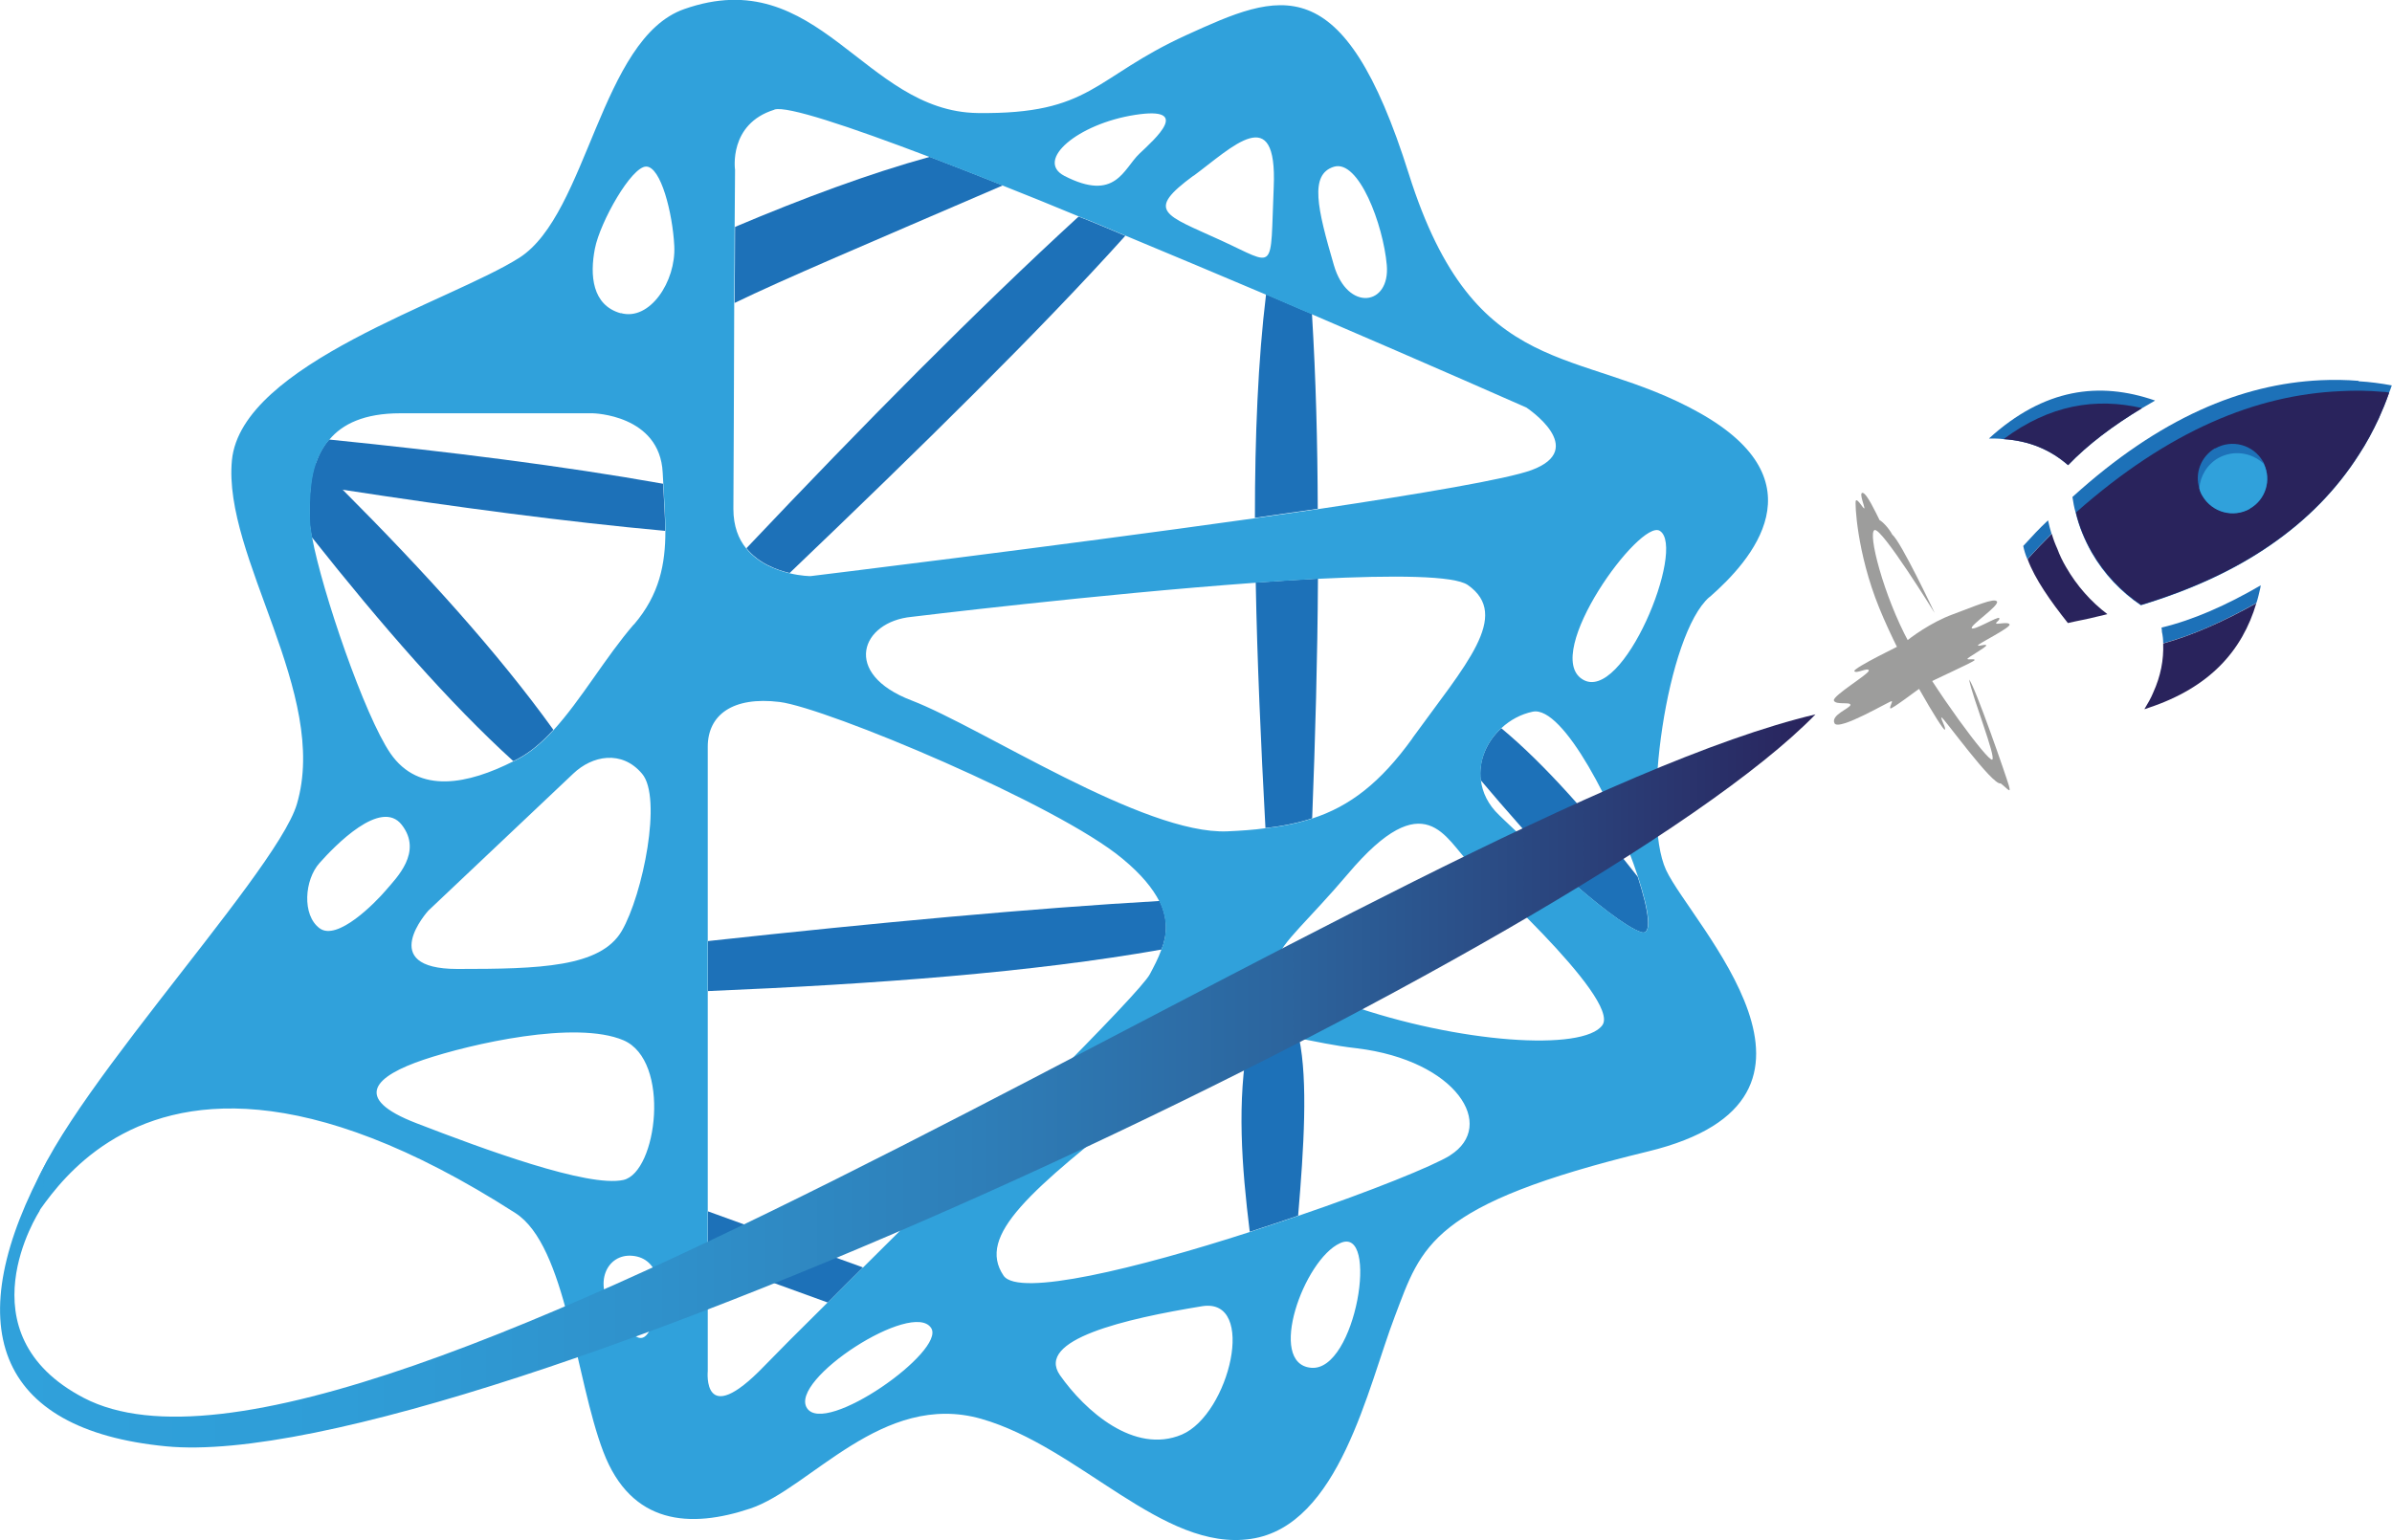 <?xml version="1.0" encoding="UTF-8"?><svg id="Calque_1" xmlns="http://www.w3.org/2000/svg" xmlns:xlink="http://www.w3.org/1999/xlink" viewBox="0 0 115.72 74.53"><defs><style>.cls-1{fill:#30a1db;}.cls-2{fill:#9d9d9c;}.cls-3{fill:#29235c;}.cls-4{fill:url(#Dégradé_sans_nom_13);}.cls-5{fill:#1d71b8;}</style><linearGradient id="Dégradé_sans_nom_13" x1="0" y1="52.3" x2="87.82" y2="52.3" gradientUnits="userSpaceOnUse"><stop offset="0" stop-color="#30a1db"/><stop offset=".19" stop-color="#2f9dd7"/><stop offset=".36" stop-color="#2f91cb"/><stop offset=".54" stop-color="#2e7eb8"/><stop offset=".71" stop-color="#2c649d"/><stop offset=".87" stop-color="#2a427b"/><stop offset="1" stop-color="#29235c"/></linearGradient></defs><path class="cls-5" d="m63.76,28.01c-.02,3.83-.13,7.71-.28,11.59-.7.23-1.44.38-2.26.47-.22-4.09-.4-8.09-.47-11.88,1.04-.07,2.06-.14,3.02-.19Z"/><path class="cls-5" d="m63.76,24.62c-.99.14-2.01.29-3.05.44,0-3.96.15-7.62.54-10.82.76.32,1.49.65,2.22.95.19,3.11.27,6.25.28,9.42Z"/><path class="cls-5" d="m62.8,58.83c-.76.26-1.54.52-2.34.78-.39-3.18-.63-6.32-.06-9.33.87-.22,1.61-.16,2.45-.03.43,2.08.23,5.27-.05,8.59Z"/><path class="cls-5" d="m56.19,45.95c-6.27,1.11-13.81,1.67-21.94,2.01v-2.42c8.17-.89,15.73-1.59,21.85-1.94.44.92.35,1.69.09,2.35Z"/><path class="cls-5" d="m54.45,11.4c-4.11,4.57-9.88,10.24-16.25,16.33-.67-.16-1.52-.49-2.09-1.2,5.69-6.01,11.13-11.52,16.07-16.05.75.29,1.5.61,2.26.93Z"/><path class="cls-5" d="m48.52,8.97c-6.54,2.82-10.68,4.57-12.98,5.69.01-1.35.02-2.62.02-3.68,3.29-1.39,6.46-2.57,9.42-3.39,1.11.42,2.29.89,3.53,1.38Z"/><path class="cls-5" d="m32.18,25.69c-4.81-.44-10.07-1.14-15.6-1.99-.5-.08-1.02-.16-1.53-.24.04-.35.11-.71.23-1.05.14-.4.34-.8.64-1.14,5.82.59,11.28,1.27,16.16,2.14.04.8.1,1.55.1,2.28Z"/><path class="cls-5" d="m26.77,35.32c-.56.61-1.14,1.11-1.79,1.44-.05.03-.1.05-.15.07-3.08-2.8-6.36-6.56-9.75-10.84-.06-.34-.1-.62-.1-.83-.01-.49-.02-1.09.06-1.71.04-.35.11-.71.23-1.05.44.43.88.87,1.3,1.29,4,4.01,7.52,7.9,10.19,11.61Z"/><path class="cls-5" d="m79.4,45.11c-.74-.24-2.25-1.45-3.66-2.69-1.55-1.72-2.97-3.31-4.11-4.67-.11-.93.29-1.87,1-2.51,2.12,1.76,4.34,4.3,6.6,7.19.54,1.65.71,2.86.17,2.68Z"/><path class="cls-1" d="m82.7,28.9c2.05-1.79,5.41-5.6-.46-8.91-5.86-3.3-10.88-1.42-14.08-11.56-3.19-10.15-6.27-8.78-10.77-6.73-4.51,2.06-4.56,3.84-10.09,3.77-5.53-.07-7.69-7.32-14.2-5.03-4.05,1.42-4.67,9.91-7.97,12.03-3.31,2.11-13.45,5.13-13.91,9.8-.45,4.68,4.73,11.29,3.14,16.65-1.05,3.52-12.54,15.52-13,19.65-.45,4.18,3.03-13.05,23.57.13,2.47,1.58,2.91,8.03,4.26,11.56,1.35,3.54,4.21,3.71,7.11,2.74s6.38-5.7,11.17-4.34c4.78,1.37,8.78,6.45,13.05,5.81,4.28-.63,5.65-7.35,6.96-10.77,1.3-3.42,1.71-5.42,12.25-7.98,10.54-2.56,2.09-11,.87-13.62-1.21-2.62.04-11.42,2.1-13.21ZM15.46,44.92c-.86-.64-.73-2.35,0-3.16.73-.82,2.97-3.15,3.98-1.84,1.02,1.32-.26,2.56-.77,3.16-.51.6-2.35,2.48-3.21,1.84Zm4.7,9.44c-3.21-1.23-1.97-2.3.34-3.08,2.3-.77,7.35-1.92,9.66-.94,2.31.99,1.63,6.39,0,6.76-1.71.38-6.79-1.5-10-2.74Zm.56-10.29l7.01-6.63c.92-.88,2.35-1.16,3.33,0,.99,1.15.04,5.85-.98,7.61-1.03,1.76-3.98,1.84-7.95,1.84s-1.41-2.82-1.41-2.82Zm10.94,19.79c-.52,1.45-.94.98-1.96-.38-1.03-1.37-.34-2.82.89-2.71,1.29.11,1.58,1.64,1.07,3.1Zm-1-33.64c-1.38,1.6-2.54,3.64-3.88,5.11-.56.61-1.14,1.11-1.79,1.44-.05.03-.1.05-.15.07-2.18,1.1-4.57,1.62-5.95-.38-1.25-1.82-3.31-7.84-3.79-10.45-.06-.34-.1-.62-.1-.83-.01-.49-.02-1.09.06-1.71.04-.35.11-.71.23-1.05.14-.4.34-.8.64-1.14.63-.76,1.69-1.28,3.43-1.28h9.32s3.24.06,3.38,2.87c.01.19.02.37.03.55.04.8.1,1.55.1,2.28,0,1.59-.28,3.07-1.52,4.52Zm-.63-15.06c-1.39-.39-1.5-1.85-1.25-3.13.26-1.31,1.77-3.97,2.48-3.97s1.28,2.25,1.36,3.84c.09,1.72-1.19,3.65-2.59,3.25Zm34.5-7.09c1.2-.37,2.39,2.8,2.56,4.76.17,1.97-1.9,2.27-2.56,0-.8-2.74-1.19-4.39,0-4.76Zm-6.79.44c1.88-1.39,4.06-3.63,3.88.55s.17,3.82-2.56,2.57c-2.73-1.25-3.67-1.4-1.32-3.13Zm-2.83-2.95c2.77-.43.98,1.15.21,1.88-.77.73-1.15,2.35-3.63,1.07-1.43-.75.65-2.52,3.42-2.95Zm-17.44-.26c.61-.18,3.54.79,7.51,2.3,1.11.42,2.29.89,3.53,1.38,1.19.47,2.42.97,3.67,1.49.75.29,1.5.61,2.26.93,2.29.95,4.61,1.93,6.81,2.86.76.32,1.49.65,2.22.95,5.85,2.51,10.37,4.51,10.37,4.51,0,0,3.04,2,.25,3.03-1.2.44-5.33,1.14-10.34,1.89-.99.14-2.01.29-3.05.44-9.89,1.39-21.49,2.8-21.49,2.8,0,0-.44,0-1.02-.14-.67-.16-1.52-.49-2.09-1.2-.37-.45-.62-1.08-.62-1.91.01-1.69.03-6.11.04-9.95.01-1.35.02-2.62.02-3.68.01-1.66.02-2.78.02-2.78,0,0-.33-2.22,1.9-2.91Zm30.86,30.43c-1.55,2.15-3.03,3.29-4.85,3.88-.7.23-1.44.38-2.26.47-.58.08-1.18.12-1.84.15-4.05.17-11.85-5.01-15.27-6.33-3.42-1.3-2.45-3.82,0-4.05,0,0,9.01-1.1,16.63-1.65,1.04-.07,2.06-.14,3.02-.19,3.68-.18,6.59-.16,7.25.3,2.11,1.48-.12,3.87-2.68,7.41Zm-29.29,32.41c-.89-1.37,5.13-5.26,6.01-3.87.71,1.11-5.14,5.24-6.01,3.87Zm2.69-6.8c-.6.6-1.17,1.16-1.7,1.7-1.37,1.35-2.46,2.45-3.07,3.08-3,3.11-2.72.23-2.72.23v-30.21c0-1.54,1.2-2.45,3.48-2.17,2.28.29,13.45,4.96,16.59,7.59.92.76,1.46,1.44,1.78,2.06.44.92.35,1.69.09,2.35-.15.42-.36.81-.55,1.17-.49.95-8.4,8.75-13.89,14.21Zm15.45,8.08c-2.31.98-4.7-1.16-5.9-2.87-1.2-1.72,3.14-2.73,6.88-3.34,2.67-.42,1.32,5.22-.98,6.21Zm6.25-3.23c-2.16-.19-.35-5.24,1.4-6.03,1.92-.89.77,6.23-1.4,6.03Zm6.73-10.28c-.84.52-3.84,1.73-7.36,2.93-.76.26-1.54.52-2.34.78-5.42,1.75-11.19,3.17-11.91,2.11-1.31-1.94,1.25-4.11,6.83-8.49,2.33-1.84,3.79-2.65,5.01-2.96.87-.22,1.61-.16,2.45-.03.79.14,1.65.35,2.81.48,4.82.59,6.78,3.75,4.5,5.18Zm7.36-6.3c-.92,1.28-6.95.88-12.31-1s-3.76-1.88,0-6.32c3.75-4.44,4.72-1.66,5.9-.51,0,0,7.32,6.55,6.41,7.83Zm1.89-4.5c-.74-.24-2.25-1.45-3.66-2.69-1.67-1.46-3.22-2.97-3.22-2.97-.54-.51-.82-1.11-.89-1.71-.11-.93.29-1.87,1-2.51.41-.38.93-.67,1.51-.79,1.48-.31,4.02,4.71,5.09,7.98.54,1.65.71,2.86.17,2.68Zm-2.86-12.24c-1.97-1.24,2.8-7.79,3.75-7.18,1.29.81-1.8,8.42-3.75,7.18Z"/><path class="cls-5" d="m41.74,61.33c-.6.6-1.17,1.16-1.7,1.7l-5.79-2.1v-2.31l7.49,2.71Z"/><path class="cls-5" d="m114.11,18.43c-.61-.05-1.22-.06-1.85-.03-3.8.18-7.77,1.81-12,5.65.04.25.08.51.16.77.16.66.42,1.3.77,1.92.6,1.05,1.43,1.91,2.38,2.55,2.41-.73,4.51-1.69,6.27-2.91,1.77-1.22,3.19-2.67,4.28-4.38.36-.55.67-1.13.95-1.73.18-.4.35-.81.5-1.24.06-.13.09-.25.14-.38-.54-.1-1.07-.17-1.61-.2Z"/><path class="cls-3" d="m101.95,29.72c-.17.04-.34.09-.5.12-.46.12-.94.2-1.41.31-.84-1.06-1.59-2.12-1.95-3.09.38-.43.78-.84,1.17-1.23.07.25.16.49.27.73.11.3.25.59.42.88.53.92,1.21,1.68,2,2.28Z"/><path class="cls-5" d="m99.25,25.83c-.39.39-.78.8-1.17,1.23-.09-.21-.16-.44-.2-.64.4-.44.79-.86,1.2-1.24.05.22.1.44.17.66Z"/><path class="cls-5" d="m104.25,19.39c-.21.12-.41.24-.62.36-1.41.85-2.62,1.76-3.58,2.76-.87-.76-1.9-1.18-3.12-1.26-.23-.03-.46-.03-.71-.03,2.67-2.43,5.34-2.77,8.03-1.84Z"/><path class="cls-5" d="m109.37,28.32l-.02.13c-.06.25-.11.5-.19.73-1.56.88-3.07,1.56-4.51,1.95,0-.19-.02-.37-.06-.55,0-.07-.01-.14-.02-.21,1.54-.37,3.14-1.08,4.81-2.05Z"/><path class="cls-3" d="m109.16,29.18c-.68,2.31-2.26,4.09-5.21,5.07-.07.03-.13.05-.21.07.17-.28.32-.54.43-.81h0c.36-.79.51-1.58.48-2.37,1.44-.4,2.94-1.07,4.51-1.95Z"/><path class="cls-3" d="m115.58,19.01c-.15.43-.32.84-.5,1.24-.28.6-.59,1.18-.95,1.73-1.09,1.71-2.51,3.16-4.28,4.38-1.76,1.22-3.86,2.18-6.27,2.91-.95-.64-1.77-1.5-2.38-2.55-.35-.62-.62-1.26-.77-1.92,4.51-3.99,8.74-5.69,12.78-5.87.69-.04,1.36-.03,2.03.03.11,0,.22.01.34.04Z"/><path class="cls-3" d="m103.63,19.75c-1.41.85-2.62,1.76-3.58,2.76-.87-.76-1.9-1.18-3.12-1.26,2.22-1.66,4.46-2.02,6.7-1.5Z"/><path class="cls-5" d="m107.17,21.7c.81-.46,1.83-.18,2.3.62.03.04.06.08.06.13h0c.37.79.08,1.73-.68,2.16-.81.46-1.83.18-2.3-.62-.07-.11-.12-.24-.15-.36-.23-.73.08-1.54.76-1.94Z"/><path class="cls-1" d="m108.85,24.62c-.81.46-1.83.18-2.3-.62-.07-.11-.12-.24-.15-.36.04-.59.36-1.15.91-1.47.73-.41,1.63-.28,2.21.28h0c.37.79.08,1.73-.68,2.16Z"/><path class="cls-2" d="m92.1,31.13c.32-.28,1.31-1.01,2.37-1.4s2.02-.82,2.14-.62-1.32,1.16-1.22,1.29,1.29-.6,1.33-.49-.18.2-.15.26.59-.1.65.05-1.54.94-1.53,1.01.37-.08.4,0-.95.61-.91.66.34-.03.35.05-2.12,1.01-2.44,1.22-1.59,1.19-1.64,1.12.12-.31.07-.35-2.57,1.47-2.77,1.07.77-.73.77-.89-.72.02-.8-.21,1.75-1.31,1.69-1.46-.61.18-.7.04,2.39-1.34,2.39-1.34Z"/><path class="cls-2" d="m93.59,29.65s-1.64-3.47-2.04-3.77c-.18-.34-.49-.65-.62-.71-.2-.4-.62-1.3-.82-1.32s.13.72.08.75-.33-.5-.41-.37c-.05.07.04,2.5,1.13,5.18s3.07,5.94,3.17,5.9-.22-.55-.15-.59,2.47,3.32,2.86,3.19c.35.27.52.54.39.09s-1.63-4.78-1.92-5.12c.16.86,1.32,3.77,1.12,3.88s-2.8-3.4-4.03-5.67-2.01-5.32-1.66-5.44,2.89,3.99,2.89,3.99Z"/><path class="cls-4" d="m2.3,56.14c-4.37,7.97-2.53,13.05,5.73,13.85,14.66,1.42,69.02-24.32,79.8-35.42-19.59,4.63-70.38,40.05-83.77,33.08-5.99-3.12-2.15-9.04-2.15-9.04l.4-2.47Z"/></svg>